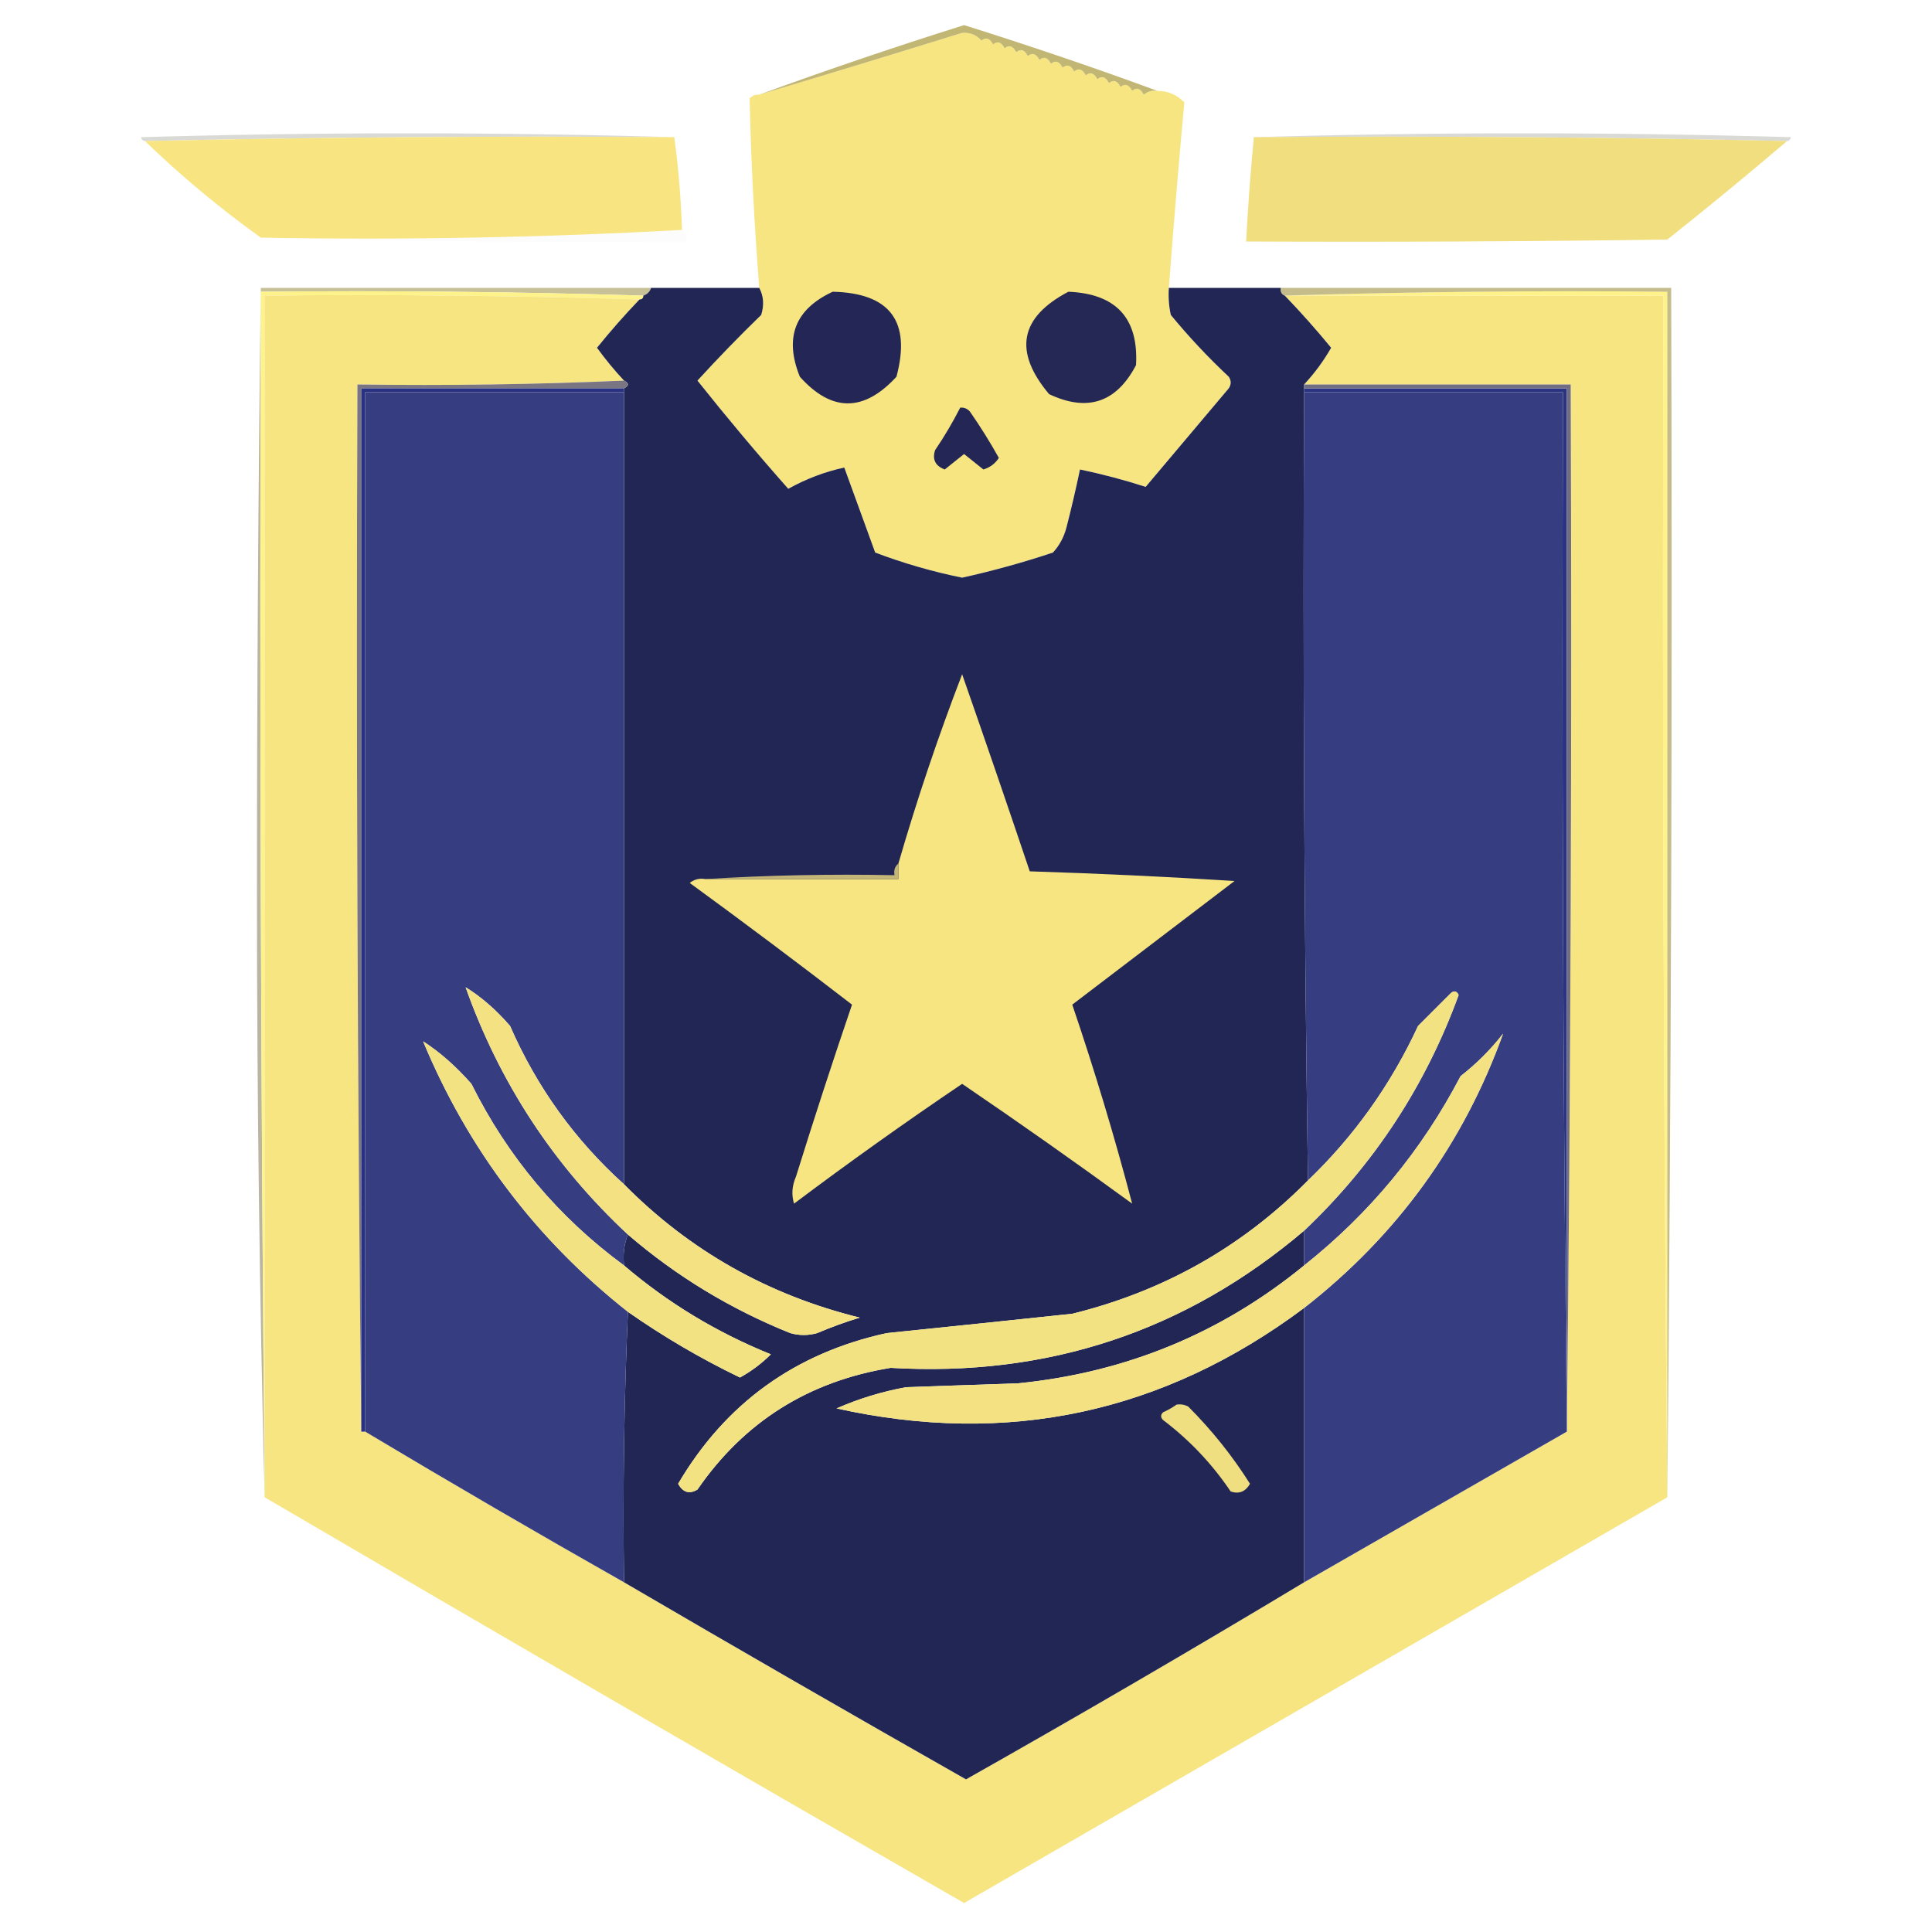 <?xml version="1.0" encoding="UTF-8"?>
<!DOCTYPE svg PUBLIC "-//W3C//DTD SVG 1.1//EN" "http://www.w3.org/Graphics/SVG/1.1/DTD/svg11.dtd">
<svg xmlns="http://www.w3.org/2000/svg" version="1.1" width="500px" height="500px" style="shape-rendering:geometricPrecision; text-rendering:geometricPrecision; image-rendering:optimizeQuality; fill-rule:evenodd; clip-rule:evenodd" xmlns:xlink="http://www.w3.org/1999/xlink">
<g><path style="opacity:1" fill="#f7e582" d="M 299.5,23.5 C 302.316,23.544 304.649,24.544 306.5,26.5C 305.035,42.479 303.701,58.479 302.5,74.5C 302.337,76.857 302.503,79.19 303,81.5C 307.633,87.135 312.633,92.468 318,97.5C 318.667,98.5 318.667,99.5 318,100.5C 310.833,109 303.667,117.5 296.5,126C 290.983,124.221 285.316,122.721 279.5,121.5C 278.452,126.488 277.286,131.488 276,136.5C 275.346,139.008 274.179,141.174 272.5,143C 264.772,145.577 256.938,147.743 249,149.5C 241.323,147.941 233.823,145.774 226.5,143C 223.833,135.667 221.167,128.333 218.5,121C 213.472,122.088 208.638,123.922 204,126.5C 195.937,117.384 188.104,108.051 180.5,98.5C 185.818,92.681 191.318,87.015 197,81.5C 197.796,78.962 197.629,76.628 196.5,74.5C 195.2,58.176 194.367,41.843 194,25.5C 194.671,24.748 195.504,24.414 196.5,24.5C 214.016,19.273 231.516,13.94 249,8.5C 251.034,8.354 252.701,9.02 254,10.5C 255.147,9.542 256.147,9.875 257,11.5C 258.147,10.542 259.147,10.875 260,12.5C 261.147,11.542 262.147,11.875 263,13.5C 264.147,12.542 265.147,12.875 266,14.5C 267.147,13.542 268.147,13.875 269,15.5C 270.147,14.542 271.147,14.875 272,16.5C 273.147,15.542 274.147,15.875 275,17.5C 276.147,16.542 277.147,16.875 278,18.5C 279.147,17.542 280.147,17.875 281,19.5C 282.147,18.542 283.147,18.875 284,20.5C 285.147,19.542 286.147,19.875 287,21.5C 288.147,20.542 289.147,20.875 290,22.5C 291.147,21.542 292.147,21.875 293,23.5C 294.147,22.542 295.147,22.875 296,24.5C 297.011,23.663 298.178,23.33 299.5,23.5 Z"/></g>
<g><path style="opacity:0.871" fill="#b8ab60" d="M 299.5,23.5 C 298.178,23.33 297.011,23.663 296,24.5C 295.147,22.875 294.147,22.542 293,23.5C 292.147,21.875 291.147,21.542 290,22.5C 289.147,20.875 288.147,20.542 287,21.5C 286.147,19.875 285.147,19.542 284,20.5C 283.147,18.875 282.147,18.542 281,19.5C 280.147,17.875 279.147,17.542 278,18.5C 277.147,16.875 276.147,16.542 275,17.5C 274.147,15.875 273.147,15.542 272,16.5C 271.147,14.875 270.147,14.542 269,15.5C 268.147,13.875 267.147,13.542 266,14.5C 265.147,12.875 264.147,12.542 263,13.5C 262.147,11.875 261.147,11.542 260,12.5C 259.147,10.875 258.147,10.542 257,11.5C 256.147,9.875 255.147,9.542 254,10.5C 252.701,9.02 251.034,8.354 249,8.5C 231.516,13.94 214.016,19.273 196.5,24.5C 213.926,18.135 231.592,12.135 249.5,6.5C 266.408,11.802 283.074,17.468 299.5,23.5 Z"/></g>
<g><path style="opacity:0.173" fill="#272411" d="M 174.5,35.5 C 128.664,35.168 82.997,35.501 37.5,36.5C 36.957,36.44 36.624,36.107 36.5,35.5C 82.665,34.169 128.665,34.169 174.5,35.5 Z"/></g>
<g><path style="opacity:0.173" fill="#282512" d="M 324.5,35.5 C 370.668,34.169 417.002,34.169 463.5,35.5C 463.376,36.107 463.043,36.44 462.5,36.5C 416.67,35.501 370.67,35.168 324.5,35.5 Z"/></g>
<g><path style="opacity:1" fill="#f8e582" d="M 174.5,35.5 C 175.587,43.454 176.253,51.454 176.5,59.5C 140.515,61.494 104.182,62.16 67.5,61.5C 56.91,53.913 46.91,45.58 37.5,36.5C 82.997,35.501 128.664,35.168 174.5,35.5 Z"/></g>
<g><path style="opacity:1" fill="#f1de7e" d="M 324.5,35.5 C 370.67,35.168 416.67,35.501 462.5,36.5C 452.331,45.166 441.998,53.666 431.5,62C 395.168,62.5 358.835,62.667 322.5,62.5C 322.968,53.484 323.635,44.484 324.5,35.5 Z"/></g>
<g><path style="opacity:0.012" fill="#262310" d="M 176.5,59.5 C 177.404,60.209 177.737,61.209 177.5,62.5C 140.663,62.832 103.996,62.498 67.5,61.5C 104.182,62.16 140.515,61.494 176.5,59.5 Z"/></g>
<g><path style="opacity:0.667" fill="#ada164" d="M 67.5,75.5 C 67.5,75.167 67.5,74.833 67.5,74.5C 101.167,74.5 134.833,74.5 168.5,74.5C 168.167,75.5 167.5,76.167 166.5,76.5C 133.671,75.502 100.671,75.168 67.5,75.5 Z"/></g>
<g><path style="opacity:0.471" fill="#6a623a" d="M 67.5,74.5 C 67.5,74.833 67.5,75.167 67.5,75.5C 67.167,179.335 67.501,283.001 68.5,386.5C 68.5,386.833 68.5,387.167 68.5,387.5C 67.167,335.671 66.5,283.504 66.5,231C 66.5,178.666 66.833,126.499 67.5,74.5 Z"/></g>
<g><path style="opacity:1" fill="#fef38b" d="M 67.5,75.5 C 100.671,75.168 133.671,75.502 166.5,76.5C 166.5,77.167 166.167,77.5 165.5,77.5C 133.24,76.508 100.907,76.174 68.5,76.5C 68.5,179.833 68.5,283.167 68.5,386.5C 67.501,283.001 67.167,179.335 67.5,75.5 Z"/></g>
<g><path style="opacity:1" fill="#f7e582" d="M 165.5,77.5 C 161.657,81.51 157.99,85.677 154.5,90C 156.684,93.012 159.017,95.845 161.5,98.5C 138.673,99.498 115.673,99.831 92.5,99.5C 92.167,190.002 92.501,280.335 93.5,370.5C 93.833,370.5 94.167,370.5 94.5,370.5C 116.634,383.737 138.967,396.737 161.5,409.5C 190.842,426.653 220.342,443.653 250,460.5C 279.46,443.859 308.626,426.859 337.5,409.5C 360.167,396.5 382.833,383.5 405.5,370.5C 406.499,280.335 406.833,190.002 406.5,99.5C 383.5,99.5 360.5,99.5 337.5,99.5C 340.196,96.612 342.529,93.446 344.5,90C 340.676,85.343 336.676,80.843 332.5,76.5C 365.167,76.5 397.833,76.5 430.5,76.5C 430.167,180.001 430.501,283.335 431.5,386.5C 431.5,386.833 431.5,387.167 431.5,387.5C 370.827,422.51 310.16,457.51 249.5,492.5C 188.978,457.742 128.644,422.742 68.5,387.5C 68.5,387.167 68.5,386.833 68.5,386.5C 68.5,283.167 68.5,179.833 68.5,76.5C 100.907,76.174 133.24,76.508 165.5,77.5 Z"/></g>
<g><path style="opacity:1" fill="#212655" d="M 168.5,74.5 C 177.833,74.5 187.167,74.5 196.5,74.5C 197.629,76.628 197.796,78.962 197,81.5C 191.318,87.015 185.818,92.681 180.5,98.5C 188.104,108.051 195.937,117.384 204,126.5C 208.638,123.922 213.472,122.088 218.5,121C 221.167,128.333 223.833,135.667 226.5,143C 233.823,145.774 241.323,147.941 249,149.5C 256.938,147.743 264.772,145.577 272.5,143C 274.179,141.174 275.346,139.008 276,136.5C 277.286,131.488 278.452,126.488 279.5,121.5C 285.316,122.721 290.983,124.221 296.5,126C 303.667,117.5 310.833,109 318,100.5C 318.667,99.5 318.667,98.5 318,97.5C 312.633,92.468 307.633,87.135 303,81.5C 302.503,79.19 302.337,76.857 302.5,74.5C 312.167,74.5 321.833,74.5 331.5,74.5C 331.328,75.492 331.662,76.158 332.5,76.5C 336.676,80.843 340.676,85.343 344.5,90C 342.529,93.446 340.196,96.612 337.5,99.5C 337.5,99.833 337.5,100.167 337.5,100.5C 337.5,100.833 337.5,101.167 337.5,101.5C 337.167,169.669 337.501,237.669 338.5,305.5C 321.534,322.658 301.2,334.158 277.5,340C 261.506,341.698 245.506,343.365 229.5,345C 205.751,350.193 187.751,363.193 175.5,384C 176.736,386.248 178.403,386.748 180.5,385.5C 192.57,367.971 209.236,357.471 230.5,354C 271.138,356.398 306.804,344.565 337.5,318.5C 337.5,321.5 337.5,324.5 337.5,327.5C 316.061,345.04 291.394,355.206 263.5,358C 253.833,358.333 244.167,358.667 234.5,359C 228.232,360.148 222.232,361.981 216.5,364.5C 260.789,374.345 301.122,365.678 337.5,338.5C 337.5,362.167 337.5,385.833 337.5,409.5C 308.626,426.859 279.46,443.859 250,460.5C 220.342,443.653 190.842,426.653 161.5,409.5C 161.169,385.994 161.502,362.661 162.5,339.5C 171.646,345.912 181.313,351.578 191.5,356.5C 194.473,354.853 197.14,352.853 199.5,350.5C 185.481,344.835 172.814,337.168 161.5,327.5C 161.194,324.615 161.527,321.948 162.5,319.5C 175.006,330.262 189.006,338.762 204.5,345C 206.833,345.667 209.167,345.667 211.5,345C 215.09,343.47 218.757,342.136 222.5,341C 198.783,335.15 178.449,323.65 161.5,306.5C 161.5,238.167 161.5,169.833 161.5,101.5C 161.5,101.167 161.5,100.833 161.5,100.5C 162.833,99.833 162.833,99.167 161.5,98.5C 159.017,95.845 156.684,93.012 154.5,90C 157.99,85.677 161.657,81.51 165.5,77.5C 166.167,77.5 166.5,77.167 166.5,76.5C 167.5,76.167 168.167,75.5 168.5,74.5 Z"/></g>
<g><path style="opacity:1" fill="#fff289" d="M 332.5,76.5 C 365.329,75.502 398.329,75.168 431.5,75.5C 431.5,179.167 431.5,282.833 431.5,386.5C 430.501,283.335 430.167,180.001 430.5,76.5C 397.833,76.5 365.167,76.5 332.5,76.5 Z"/></g>
<g><path style="opacity:0.737" fill="#b1a464" d="M 331.5,74.5 C 365.167,74.5 398.833,74.5 432.5,74.5C 432.833,179.001 432.499,283.335 431.5,387.5C 431.5,387.167 431.5,386.833 431.5,386.5C 431.5,282.833 431.5,179.167 431.5,75.5C 398.329,75.168 365.329,75.502 332.5,76.5C 331.662,76.158 331.328,75.492 331.5,74.5 Z"/></g>
<g><path style="opacity:1" fill="#242755" d="M 215.5,75.5 C 230.337,75.837 235.837,83.17 232,97.5C 223.558,106.689 215.224,106.689 207,97.5C 202.911,87.363 205.744,80.029 215.5,75.5 Z"/></g>
<g><path style="opacity:1" fill="#252855" d="M 276.5,75.5 C 288.863,76.024 294.696,82.357 294,94.5C 288.927,104.191 281.427,106.691 271.5,102C 262.229,90.957 263.896,82.124 276.5,75.5 Z"/></g>
<g><path style="opacity:1" fill="#7a7582" d="M 161.5,98.5 C 162.833,99.167 162.833,99.833 161.5,100.5C 138.833,100.5 116.167,100.5 93.5,100.5C 93.5,190.5 93.5,280.5 93.5,370.5C 92.501,280.335 92.167,190.002 92.5,99.5C 115.673,99.831 138.673,99.498 161.5,98.5 Z"/></g>
<g><path style="opacity:1" fill="#293282" d="M 161.5,100.5 C 161.5,100.833 161.5,101.167 161.5,101.5C 139.167,101.5 116.833,101.5 94.5,101.5C 94.505,191.472 94.505,281.138 94.5,370.5C 94.167,370.5 93.833,370.5 93.5,370.5C 93.5,280.5 93.5,190.5 93.5,100.5C 116.167,100.5 138.833,100.5 161.5,100.5 Z"/></g>
<g><path style="opacity:1" fill="#363d81" d="M 161.5,101.5 C 161.5,169.833 161.5,238.167 161.5,306.5C 148.736,294.984 138.903,281.318 132,265.5C 128.323,261.275 124.489,257.942 120.5,255.5C 129.324,280.306 143.324,301.64 162.5,319.5C 161.527,321.948 161.194,324.615 161.5,327.5C 144.556,315.052 131.39,299.386 122,280.5C 117.989,275.946 113.823,272.279 109.5,269.5C 121.143,297.466 138.81,320.799 162.5,339.5C 161.502,362.661 161.169,385.994 161.5,409.5C 138.967,396.737 116.634,383.737 94.5,370.5C 94.505,281.138 94.505,191.472 94.5,101.5C 116.833,101.5 139.167,101.5 161.5,101.5 Z"/></g>
<g><path style="opacity:1" fill="#363d81" d="M 337.5,101.5 C 359.833,101.5 382.167,101.5 404.5,101.5C 404.167,191.002 404.501,280.335 405.5,369.5C 405.5,369.833 405.5,370.167 405.5,370.5C 382.833,383.5 360.167,396.5 337.5,409.5C 337.5,385.833 337.5,362.167 337.5,338.5C 361.536,319.739 378.703,296.072 389,267.5C 385.806,271.605 382.14,275.272 378,278.5C 367.972,297.695 354.472,314.028 337.5,327.5C 337.5,324.5 337.5,321.5 337.5,318.5C 355.572,301.379 368.905,281.046 377.5,257.5C 376.998,256.479 376.332,256.312 375.5,257C 372.667,259.833 369.833,262.667 367,265.5C 359.966,280.684 350.466,294.017 338.5,305.5C 337.501,237.669 337.167,169.669 337.5,101.5 Z"/></g>
<g><path style="opacity:1" fill="#2a3482" d="M 337.5,101.5 C 337.5,101.167 337.5,100.833 337.5,100.5C 360.167,100.5 382.833,100.5 405.5,100.5C 405.5,190.167 405.5,279.833 405.5,369.5C 404.501,280.335 404.167,191.002 404.5,101.5C 382.167,101.5 359.833,101.5 337.5,101.5 Z"/></g>
<g><path style="opacity:1" fill="#6f6e82" d="M 337.5,100.5 C 337.5,100.167 337.5,99.833 337.5,99.5C 360.5,99.5 383.5,99.5 406.5,99.5C 406.833,190.002 406.499,280.335 405.5,370.5C 405.5,370.167 405.5,369.833 405.5,369.5C 405.5,279.833 405.5,190.167 405.5,100.5C 382.833,100.5 360.167,100.5 337.5,100.5 Z"/></g>
<g><path style="opacity:1" fill="#242755" d="M 248.5,105.5 C 249.496,105.414 250.329,105.748 251,106.5C 253.698,110.367 256.198,114.367 258.5,118.5C 257.564,119.974 256.23,120.974 254.5,121.5C 252.833,120.167 251.167,118.833 249.5,117.5C 247.833,118.833 246.167,120.167 244.5,121.5C 242.054,120.573 241.221,118.906 242,116.5C 244.421,112.929 246.587,109.262 248.5,105.5 Z"/></g>
<g><path style="opacity:1" fill="#f7e582" d="M 182.5,227.5 C 199.167,227.5 215.833,227.5 232.5,227.5C 232.5,226.167 232.5,224.833 232.5,223.5C 237.308,206.909 242.808,190.576 249,174.5C 254.932,191.463 260.765,208.463 266.5,225.5C 284.209,226.055 301.876,226.888 319.5,228C 305.481,238.692 291.481,249.358 277.5,260C 283.306,277.075 288.472,294.241 293,311.5C 278.492,300.915 263.825,290.582 249,280.5C 234.253,290.459 219.753,300.793 205.5,311.5C 204.794,309.234 204.961,306.901 206,304.5C 210.636,289.594 215.469,274.76 220.5,260C 206.661,249.333 192.661,238.833 178.5,228.5C 179.689,227.571 181.022,227.238 182.5,227.5 Z"/></g>
<g><path style="opacity:1" fill="#c3b677" d="M 232.5,223.5 C 232.5,224.833 232.5,226.167 232.5,227.5C 215.833,227.5 199.167,227.5 182.5,227.5C 198.658,226.504 214.991,226.17 231.5,226.5C 231.263,225.209 231.596,224.209 232.5,223.5 Z"/></g>
<g><path style="opacity:1" fill="#f4e282" d="M 161.5,306.5 C 178.449,323.65 198.783,335.15 222.5,341C 218.757,342.136 215.09,343.47 211.5,345C 209.167,345.667 206.833,345.667 204.5,345C 189.006,338.762 175.006,330.262 162.5,319.5C 143.324,301.64 129.324,280.306 120.5,255.5C 124.489,257.942 128.323,261.275 132,265.5C 138.903,281.318 148.736,294.984 161.5,306.5 Z"/></g>
<g><path style="opacity:1" fill="#f3e282" d="M 337.5,318.5 C 306.804,344.565 271.138,356.398 230.5,354C 209.236,357.471 192.57,367.971 180.5,385.5C 178.403,386.748 176.736,386.248 175.5,384C 187.751,363.193 205.751,350.193 229.5,345C 245.506,343.365 261.506,341.698 277.5,340C 301.2,334.158 321.534,322.658 338.5,305.5C 350.466,294.017 359.966,280.684 367,265.5C 369.833,262.667 372.667,259.833 375.5,257C 376.332,256.312 376.998,256.479 377.5,257.5C 368.905,281.046 355.572,301.379 337.5,318.5 Z"/></g>
<g><path style="opacity:1" fill="#f3e282" d="M 161.5,327.5 C 172.814,337.168 185.481,344.835 199.5,350.5C 197.14,352.853 194.473,354.853 191.5,356.5C 181.313,351.578 171.646,345.912 162.5,339.5C 138.81,320.799 121.143,297.466 109.5,269.5C 113.823,272.279 117.989,275.946 122,280.5C 131.39,299.386 144.556,315.052 161.5,327.5 Z"/></g>
<g><path style="opacity:1" fill="#f3e182" d="M 337.5,338.5 C 301.122,365.678 260.789,374.345 216.5,364.5C 222.232,361.981 228.232,360.148 234.5,359C 244.167,358.667 253.833,358.333 263.5,358C 291.394,355.206 316.061,345.04 337.5,327.5C 354.472,314.028 367.972,297.695 378,278.5C 382.14,275.272 385.806,271.605 389,267.5C 378.703,296.072 361.536,319.739 337.5,338.5 Z"/></g>
<g><path style="opacity:1" fill="#efdf81" d="M 304.5,363.5 C 305.552,363.351 306.552,363.517 307.5,364C 313.593,370.09 318.927,376.756 323.5,384C 322.328,386.055 320.661,386.722 318.5,386C 313.708,378.874 307.875,372.707 301,367.5C 300.333,366.833 300.333,366.167 301,365.5C 302.302,364.915 303.469,364.249 304.5,363.5 Z"/></g>
</svg>
